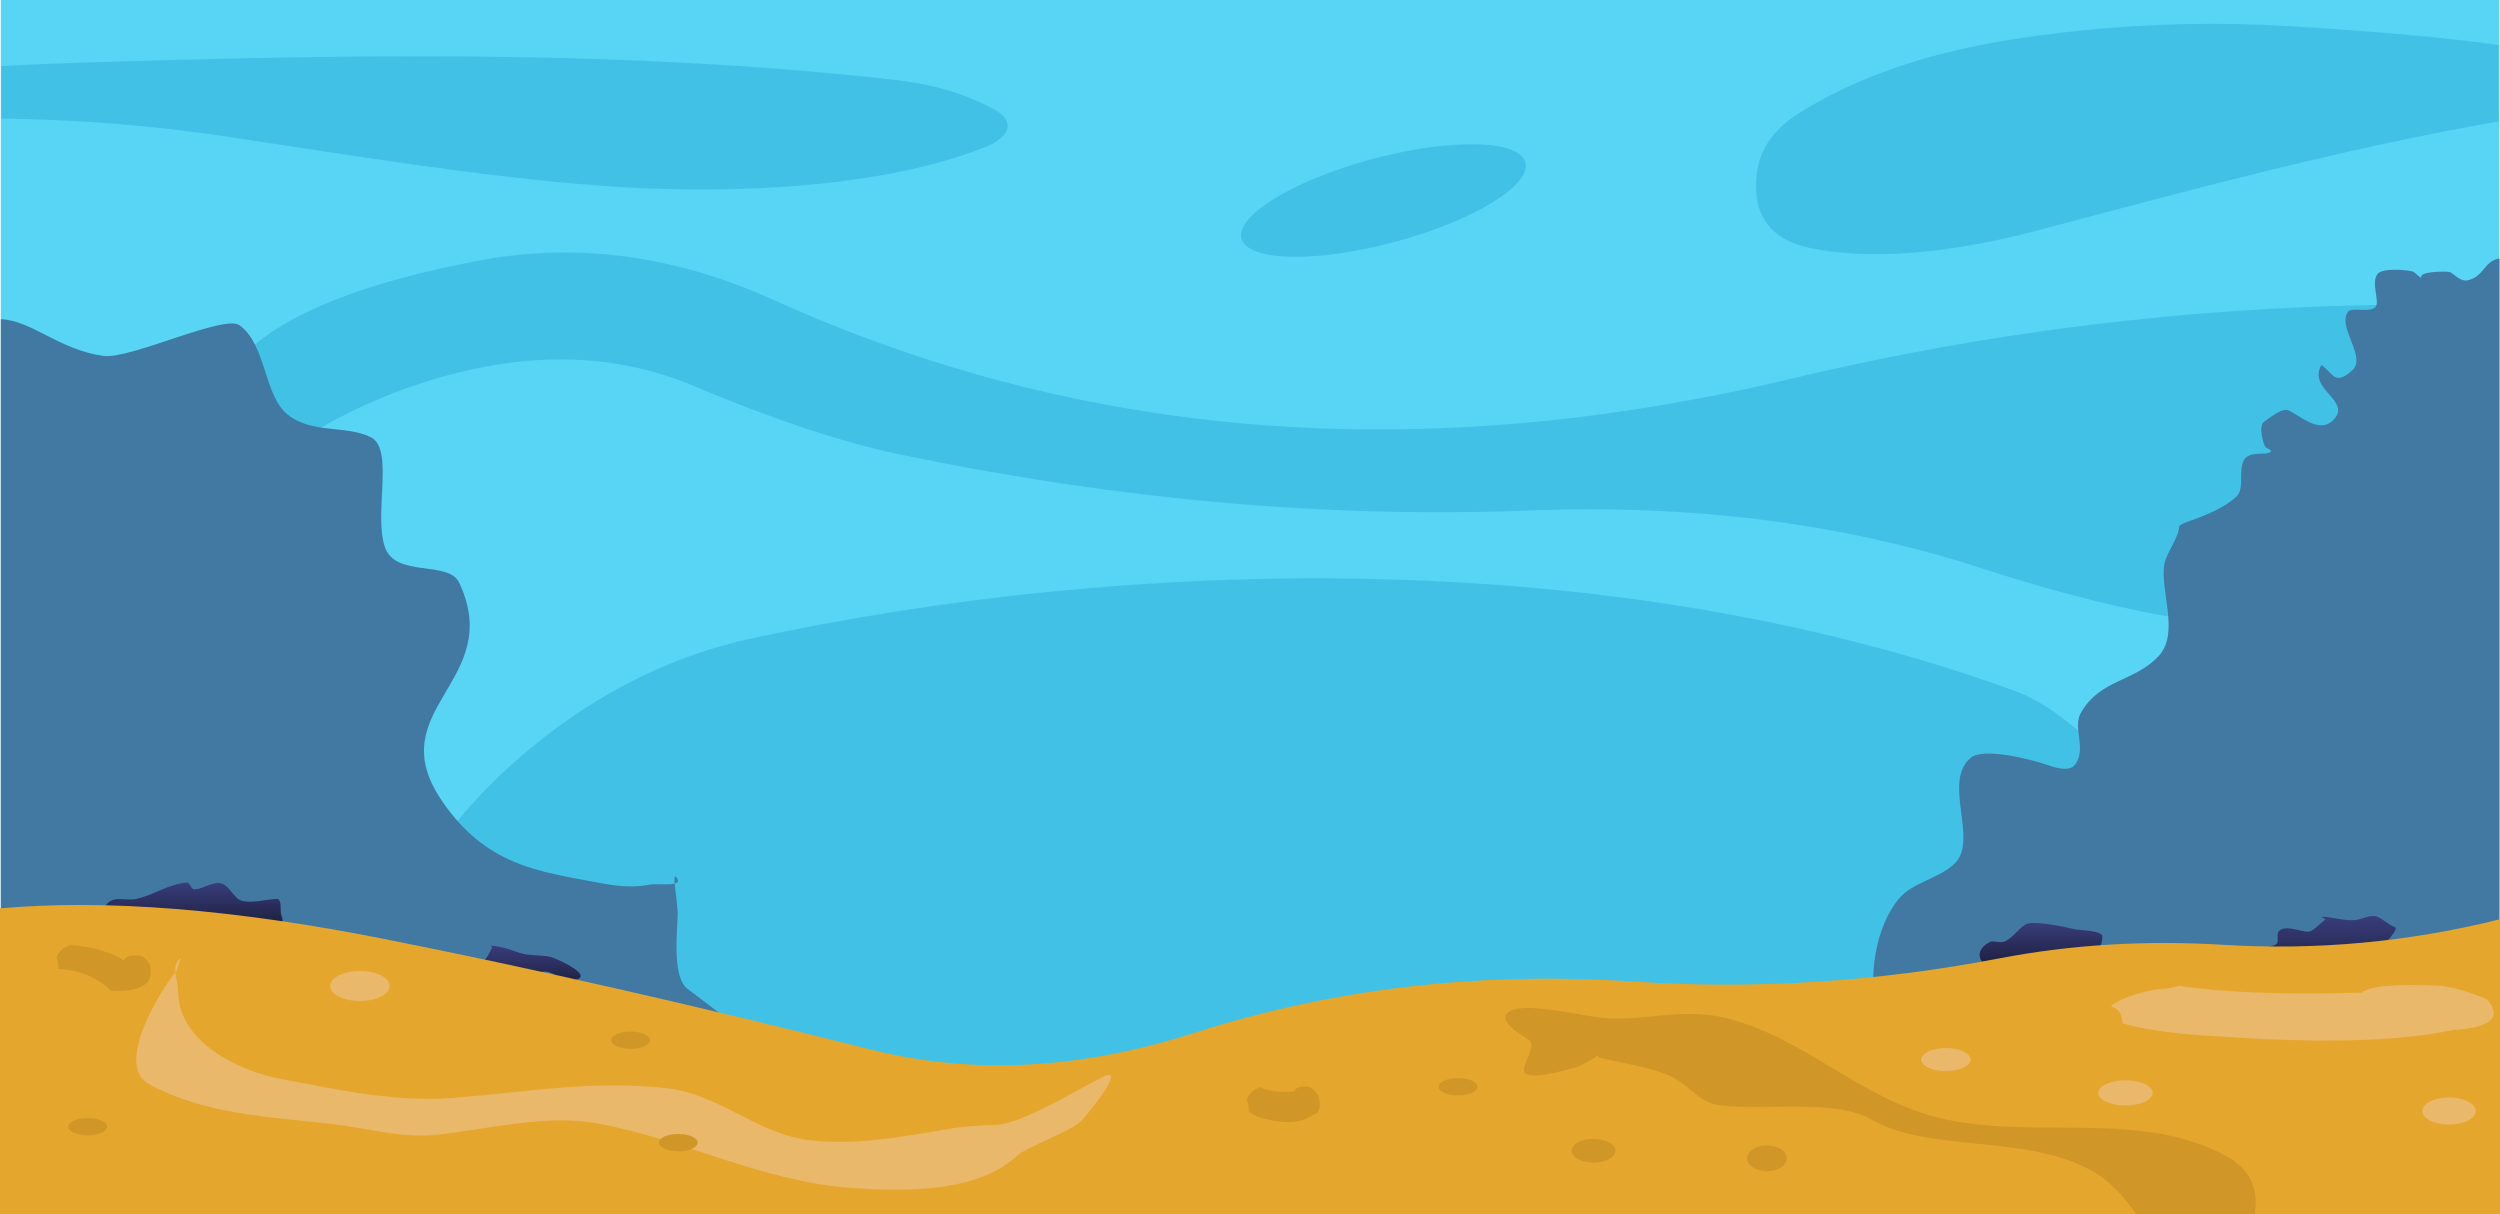 <svg viewBox="-0.629 0.612 1441.126 700" width="1441.126" height="700" preserveAspectRatio="none" xmlns="http://www.w3.org/2000/svg">
  <defs>
    <linearGradient id="gradient-2" gradientUnits="userSpaceOnUse" x1="1342.086" y1="528.662" x2="1342.086" y2="567.025" gradientTransform="matrix(1, 0, 0, 1, -0.16, 0)">
      <stop offset="0" style="stop-color: rgba(57, 61, 123, 1)"/>
      <stop offset="1" style="stop-color: rgba(25, 27, 53, 1)"/>
    </linearGradient>
    <linearGradient id="gradient-1" gradientUnits="userSpaceOnUse" x1="1175.839" y1="532.665" x2="1175.839" y2="559.849" gradientTransform="matrix(1, 0, 0, 1, -0.16, 0)">
      <stop offset="0" style="stop-color: rgba(57, 61, 123, 1)"/>
      <stop offset="1" style="stop-color: rgba(25, 27, 53, 1)"/>
    </linearGradient>
    <linearGradient id="gradient-0" gradientUnits="userSpaceOnUse" x1="110.425" y1="509.401" x2="110.425" y2="537.74" gradientTransform="matrix(1, 0, 0, 1, -0.16, 0)">
      <stop offset="0" style="stop-color: rgba(57, 61, 123, 1)"/>
      <stop offset="1" style="stop-color: rgba(25, 27, 53, 1)"/>
    </linearGradient>
    <linearGradient id="gradient-3" gradientUnits="userSpaceOnUse" x1="300.491" y1="545.829" x2="300.491" y2="571.823" gradientTransform="matrix(1, 0, 0, 1, -0.16, 0)">
      <stop offset="0" style="stop-color: rgba(57, 61, 123, 1)"/>
      <stop offset="1" style="stop-color: rgba(25, 27, 53, 1)"/>
    </linearGradient>
  </defs>
  <rect width="1440.257" height="700" style="fill: rgb(88, 213, 244);" y="0.612" x="-0.16"/>
  <path style="stroke: rgb(0, 0, 0); stroke-width: 0px; fill: rgb(65, 193, 229);" d="M 261.567 475.703 C 281.761 450.561 341.054 388.397 432.121 368.735 C 648.936 321.924 926.706 313.814 1160.547 398.787 C 1209.342 416.518 1241.447 483.579 1297.526 485.87 C 1379.778 489.232 1361.157 522.061 1305.884 644.074 C 1298.335 660.735 1277.985 667.408 1244.832 664.09 C 1059.757 645.571 873.285 647.054 685.415 668.539 C 591.482 679.282 496.698 676.044 401.066 658.828 C 343.23 648.415 307.035 654.132 251.633 636.185 C 212.692 623.571 199.945 583.322 261.567 475.703 Z"/>
  <path style="stroke: rgb(0, 0, 0); fill: rgb(65, 193, 229); stroke-width: 0px;" d="M 139.531 205.331 C 163.719 181.313 209.475 163.069 276.802 150.6 C 332.583 140.269 388.888 147.962 445.719 173.677 C 624.367 254.512 819.911 269.564 1032.354 218.834 C 1143.955 192.185 1257.816 178.017 1373.938 176.332 C 1410.394 175.803 1426.89 208.218 1423.426 273.578 C 1418.356 369.253 1324.261 387.407 1141.142 328.039 C 1061.584 302.246 974.713 291.193 880.53 294.88 C 764.129 299.437 643.223 288.654 517.812 262.532 C 485.079 255.714 445.425 242.518 398.85 222.943 C 352.473 203.452 300.802 202.798 243.837 220.982 C 212.974 230.834 184.069 245.406 157.121 264.699 C 115.275 294.657 109.412 274.868 139.531 205.331 Z"/>
  <path d="M -0.16 641.71 L -0.16 184.608 C 17.587 185.263 33.181 202.149 58.97 205.774 C 74.184 207.913 128.594 181.732 137.385 188.061 C 153.07 199.353 151.348 228.813 165.416 239.779 C 179.557 250.803 197.721 245.479 212.861 252.499 C 226.916 259.016 214.601 296.833 221.283 316.076 C 227.432 333.785 257.925 323.464 264.054 336.479 C 290.807 393.282 218.332 409.035 253.737 461.697 C 279.328 499.762 310.113 502.974 343.763 509.326 C 354.468 511.347 363.354 512.55 374.04 510.574 C 377.521 509.931 384.9 510.896 388.324 509.939 C 388.745 515.131 390.154 523.883 390.004 528.179 C 389.589 539.954 387.079 564.022 395.633 570.6 C 418.909 588.501 446.72 605.337 445.269 641.71 Z M 388.324 509.939 C 388.041 506.478 388.197 504.599 389.548 506.678 C 390.744 508.521 390.019 509.466 388.324 509.939 Z" style="fill: rgb(65, 121, 163);"/>
  <path d="M 1440.212 588.283 L 1079.478 588.283 C 1080.059 584.871 1081.041 581.474 1080.448 578.563 C 1076.722 560.295 1081.465 533.75 1093.868 518.777 C 1101.938 509.034 1117.256 507.163 1126.234 498.302 C 1140.023 484.695 1118.816 451.235 1135.435 437.431 C 1143.013 431.136 1171.791 438.853 1178.906 441.368 C 1182.645 442.69 1192.181 446.044 1195.561 441.382 C 1202.444 431.889 1193.916 420.38 1198.871 411.576 C 1209.955 391.884 1229.984 393.891 1243.956 378.513 C 1255.973 365.286 1244.194 340.337 1247.077 325.474 C 1248.274 319.297 1255.778 309.429 1255.499 304.3 C 1255.417 302.79 1262.614 300.605 1263.567 300.26 C 1271.803 297.277 1282.408 292.849 1288.734 286.663 C 1293.451 282.048 1289.346 271.128 1293.099 265.466 C 1296.504 260.333 1306.006 263.353 1308.297 261.063 C 1309.417 259.943 1305.526 259.189 1304.911 257.729 C 1303.711 254.877 1301.153 246.011 1304.657 243.619 C 1307.378 241.761 1314.84 235.449 1318.681 237.221 C 1326.084 240.637 1337.075 251.637 1345.229 241.818 C 1354.062 231.181 1329.672 224.889 1337.486 211.111 C 1337.856 210.459 1343.472 216.844 1344.994 217.721 C 1348.821 219.929 1352.822 216.236 1355.264 214.148 C 1363.929 206.737 1346.613 189.154 1352.765 180.495 C 1355.039 177.293 1365.099 181.143 1368.599 177.732 C 1371.602 174.806 1365.741 163.468 1370.028 158.397 C 1372.811 155.107 1385.508 156.104 1389.79 156.997 C 1391.799 157.416 1395.22 162.139 1395.114 160.09 C 1394.95 156.912 1410.608 156.89 1411.717 157.487 C 1414.209 158.829 1417.861 162.983 1421.516 162.254 C 1431.544 160.254 1430.925 151.152 1440.212 149.585 Z" style="fill: rgb(65, 121, 163);"/>
  <path d="M 1340.026 530.661 C 1337.179 532.17 1333.179 537.498 1330.168 537.661 C 1325.394 537.92 1318.329 534 1313.884 536.649 C 1310.776 538.5 1313.561 542.912 1311.654 544.743 C 1309.849 546.474 1305.525 545.713 1304.454 548.5 C 1301.63 555.852 1310.901 561.087 1316.18 563.173 C 1327.146 567.505 1351.87 568.33 1363.138 564.897 C 1377.005 560.673 1364.31 554.515 1366.115 552.709 C 1367.637 551.187 1383.328 536.204 1379.917 535.048 C 1376.159 533.775 1373.43 530.587 1369.951 529.13 C 1366.213 527.566 1361.037 530.381 1357.425 530.916 C 1351.689 531.765 1343.082 529.038 1337.467 529.038" style="stroke: rgb(57, 61, 123); stroke-width: 0px; fill: url(#gradient-2);"/>
  <path d="M 1150.836 559.849 C 1140.741 558.181 1135.77 548.954 1146.661 543.51 C 1148.051 542.815 1152.504 544.17 1154.536 543.467 C 1159.535 541.738 1164.105 534.207 1168.059 533.077 C 1173.495 531.524 1189.018 534.756 1195.114 536.254 C 1197.647 536.877 1211.259 536.902 1211.259 540.398 C 1211.259 559.49 1178.761 556.389 1165.4 556.957 C 1161.087 557.141 1151.338 559.272 1149.282 557.711" style="stroke: rgb(57, 61, 123); stroke-width: 0px; fill: url(#gradient-1);"/>
  <path d="M 58.575 525.769 C 62.894 515.101 70.686 520.443 78.062 518.785 C 88.038 516.543 96.602 510.141 107.082 509.404 C 109.087 509.263 109.097 513.419 111.857 513.25 C 116.826 512.945 121.994 508.491 127.181 509.943 C 131.315 511.1 134.006 517.633 137.546 519.359 C 142.873 521.955 152.974 518.91 159.013 518.809 C 161.869 518.761 161.007 525.312 161.231 526.866 C 161.41 528.109 162.585 530.515 162.181 531.749 C 160.021 538.342 138.994 535.061 134.597 535.378 C 118.411 536.545 97.247 539.562 81.138 536.196 C 74.815 534.875 68.967 531.977 62.765 530.388 C 61.514 530.067 59.704 525.958 58.303 526.295" style="stroke: rgb(0, 0, 0); stroke-width: 0px; fill: url(#gradient-0);"/>
  <path d="M 283.075 546.691 C 282.48 547.718 279.734 554.268 277.829 554.518 C 276.074 554.749 267.385 553.034 267.073 554.746 C 265.064 565.78 270.982 561.511 276.337 564.143 C 279.094 565.499 281.449 570.801 283.863 571.48 C 292.258 573.84 303.878 563.343 311.722 560.935 C 317.423 559.185 322.393 566.239 327.616 565.89 C 345.934 564.666 319.944 552.912 316.625 552.191 C 312.225 551.235 307.505 551.437 303.044 550.838 C 297.729 550.125 289.778 545.829 282.24 545.829" style="stroke: rgb(57, 61, 123); stroke-width: 0px; fill: url(#gradient-3);"/>
  <path d="M 1440.497 700.604 L -0.629 700.604 L -0.629 524.25 C 60.319 518.813 134.114 524.681 220.76 541.852 C 305.006 558.549 398.522 579.805 501.308 605.622 C 559.838 620.324 621.895 617.156 687.474 596.118 C 767.513 570.44 851.961 560.543 940.812 566.428 C 1010.991 571.076 1081.328 566.623 1151.819 553.07 C 1193.122 545.128 1236.283 542.528 1281.295 545.267 C 1334.935 548.53 1388.002 543.614 1440.497 530.516 L 1440.497 700.604 Z" style="fill: rgb(229, 166, 45);"/>
  <path style="stroke: rgb(0, 0, 0); stroke-width: 0px; fill: rgb(234, 184, 106);" d="M 101.187 560.305 C 92.36 570.311 65.084 614.579 85.083 625.465 C 117.372 643.042 153.915 644.354 190.664 648.512 C 210.648 650.774 230.451 656.916 251.127 654.732 C 280.367 651.645 313.963 642.712 343.773 648.189 C 394.321 657.475 438.609 681.93 491.098 685.479 C 520.917 687.496 562.76 688.212 585.702 666.793 C 591.197 661.662 617.133 652.907 623.328 646.03 C 628.571 640.21 645.483 618.836 638.078 620.257 C 632.548 621.318 590.448 648.472 573.734 649.036 C 564.385 649.352 554.301 649.945 545.331 651.515 C 519.553 656.03 488.586 661.603 462.424 657.309 C 434.274 652.688 413.086 631.186 383.738 627.931 C 340.575 623.145 302.696 630.173 260.571 633.51 C 227.127 636.161 193.898 628.65 161.383 622.613 C 136.684 618.028 102.035 601.137 102.035 571.753 C 102.035 565.228 97.357 557.266 103.56 552.921"/>
  <path d="M 920.373 608.912 C 919.06 610.42 910.3 615.172 908.346 615.678 C 900.161 617.797 887.117 622.11 879.571 619.944 C 873.757 618.275 884.479 605.966 881.595 600.866 C 880.918 599.669 858.543 588.446 870.717 583.069 C 881.276 578.406 912.858 586.652 924.208 587.498 C 947.342 589.219 968.797 581.669 992.279 586.991 C 1038.254 597.411 1070.458 633.357 1116.634 644.879 C 1170.175 658.236 1233.405 639.662 1283.283 667.349 C 1297.806 675.409 1301.252 687.792 1299.118 700.547 L 1230.807 700.547 C 1224.184 691.102 1215.754 681.13 1204.276 674.992 C 1165.426 654.212 1111.412 665.299 1077.695 645.753 C 1057.484 634.036 1014.989 640.972 990.552 637.772 C 978.267 636.162 972.412 625.103 961.278 620.528 C 949.174 615.553 935.833 613.731 920.822 610.198 Z" style="fill: rgb(208, 151, 40);"/>
  <path stroke="rgb(255,0,0)" d="M 725.496 627.224 C 730.525 629.734 737.232 630.571 745.617 629.734 C 746.455 627.224 749.389 626.387 754.42 627.224 C 756.097 628.061 757.774 629.734 759.45 632.243 C 761.126 638.937 759.87 642.701 755.679 643.538 C 749.809 647.721 741.423 648.558 730.525 646.048 C 725.496 645.211 721.723 643.538 719.206 641.029 C 719.206 637.682 718.788 635.59 717.948 634.753 C 718.788 632.243 720.465 630.153 722.981 628.479 C 723.819 628.479 724.657 628.061 725.496 627.224 Z" style="stroke: rgb(129, 151, 57); stroke-width: 0px; fill: rgb(208, 151, 40);"/>
  <path stroke="rgb(255,0,0)" d="M 1255.617 568.921 C 1281.909 572.834 1316.972 574.138 1360.797 572.834 C 1365.179 568.921 1380.516 567.616 1406.811 568.921 C 1415.576 570.225 1424.342 572.834 1433.108 576.744 C 1441.869 587.178 1435.3 593.045 1413.385 594.349 C 1382.706 600.87 1338.88 602.174 1281.909 598.261 C 1255.617 596.958 1235.894 594.349 1222.745 590.438 C 1222.745 585.221 1220.554 581.961 1216.17 580.657 C 1220.554 576.744 1229.319 573.485 1242.468 570.877 C 1246.851 570.877 1251.233 570.225 1255.617 568.921 Z" style="stroke: rgb(129, 151, 57); stroke-width: 0px; fill: rgb(234, 184, 106);"/>
  <path stroke="rgb(255,0,0)" d="M 39.32 545.32 C 51.894 546.157 62.375 549.084 70.758 554.105 C 72.435 551.594 75.789 550.758 80.819 551.594 C 82.495 552.431 84.172 554.105 85.85 556.615 C 86.688 561.634 86.27 564.981 84.591 566.654 C 80.399 570.837 73.273 572.51 63.213 571.673 C 55.667 564.144 45.607 559.96 33.03 559.124 C 33.03 555.778 32.612 553.686 31.774 552.849 C 32.612 550.339 34.289 548.248 36.804 546.575 C 37.642 546.575 38.48 546.157 39.32 545.32 Z" style="stroke: rgb(129, 151, 57); fill: rgb(208, 151, 40); stroke-width: 0px;"/>
  <ellipse style="fill: rgb(208, 151, 40);" cx="49.919" cy="650.097" rx="11.2" ry="5.005"/>
  <ellipse style="fill: rgb(208, 151, 40);" cx="362.861" cy="600.223" rx="11.2" ry="5.005"/>
  <ellipse style="fill: rgb(208, 151, 40);" cx="839.855" cy="627.062" rx="11.2" ry="5.005"/>
  <ellipse style="fill: rgb(208, 151, 40);" cx="917.972" cy="663.957" rx="12.641" ry="6.851"/>
  <ellipse style="fill: rgb(208, 151, 40);" cx="1017.934" cy="668.315" rx="11.434" ry="7.459"/>
  <ellipse style="fill: rgb(208, 151, 40);" cx="390.341" cy="659.288" rx="11.2" ry="5.005"/>
  <ellipse style="fill: rgb(234, 184, 106);" cx="1121.077" cy="611.4" rx="14.212" ry="6.658"/>
  <ellipse style="fill: rgb(234, 184, 106);" cx="1224.616" cy="630.611" rx="15.691" ry="7.246"/>
  <ellipse style="fill: rgb(234, 184, 106);" cx="1411.112" cy="641.048" rx="15.411" ry="7.805"/>
  <ellipse style="fill: rgb(234, 184, 106);" cx="206.857" cy="568.97" rx="17.134" ry="8.681"/>
  <ellipse style="fill: rgb(65, 193, 229);" cx="819.967" cy="113.15" rx="84.447" ry="24.826" transform="matrix(0.972, -0.237, 0, 1.029, -0.16, 194.106)"/>
  <path d="M 1177.035 132.654 C 1138.048 143.061 1086.749 152.48 1043.028 143.625 C 1023.171 139.603 1012.892 128.288 1011.789 111.607 C 1010.45 91.367 1018.856 76.931 1036.229 66.001 C 1081.129 37.751 1131.808 26.378 1181.465 20.205 C 1234.46 13.616 1280.959 13.312 1320.33 15.744 C 1371.77 18.921 1411.582 22.535 1439.765 26.587 L 1439.765 70.613 C 1354.468 85.322 1266.294 108.828 1177.035 132.654 Z" style="fill: rgb(65, 193, 229);"/>
  <path d="M 70.876 35.958 C 216.63 31.765 365.04 29.871 513.884 46.513 C 536.63 49.056 554.477 54.007 572.694 63.797 C 583.096 69.388 584.528 78.906 565.505 86.156 C 525.651 101.346 469.617 110.328 397.231 109.837 C 321.77 109.325 234.153 95.249 134.238 79.974 C 83.219 72.175 42.42 69.707 0.097 68.906 L 0.097 38.71 C 14.028 37.833 37.621 36.915 70.876 35.958 Z" style="fill: rgb(65, 193, 229);"/>
</svg>
